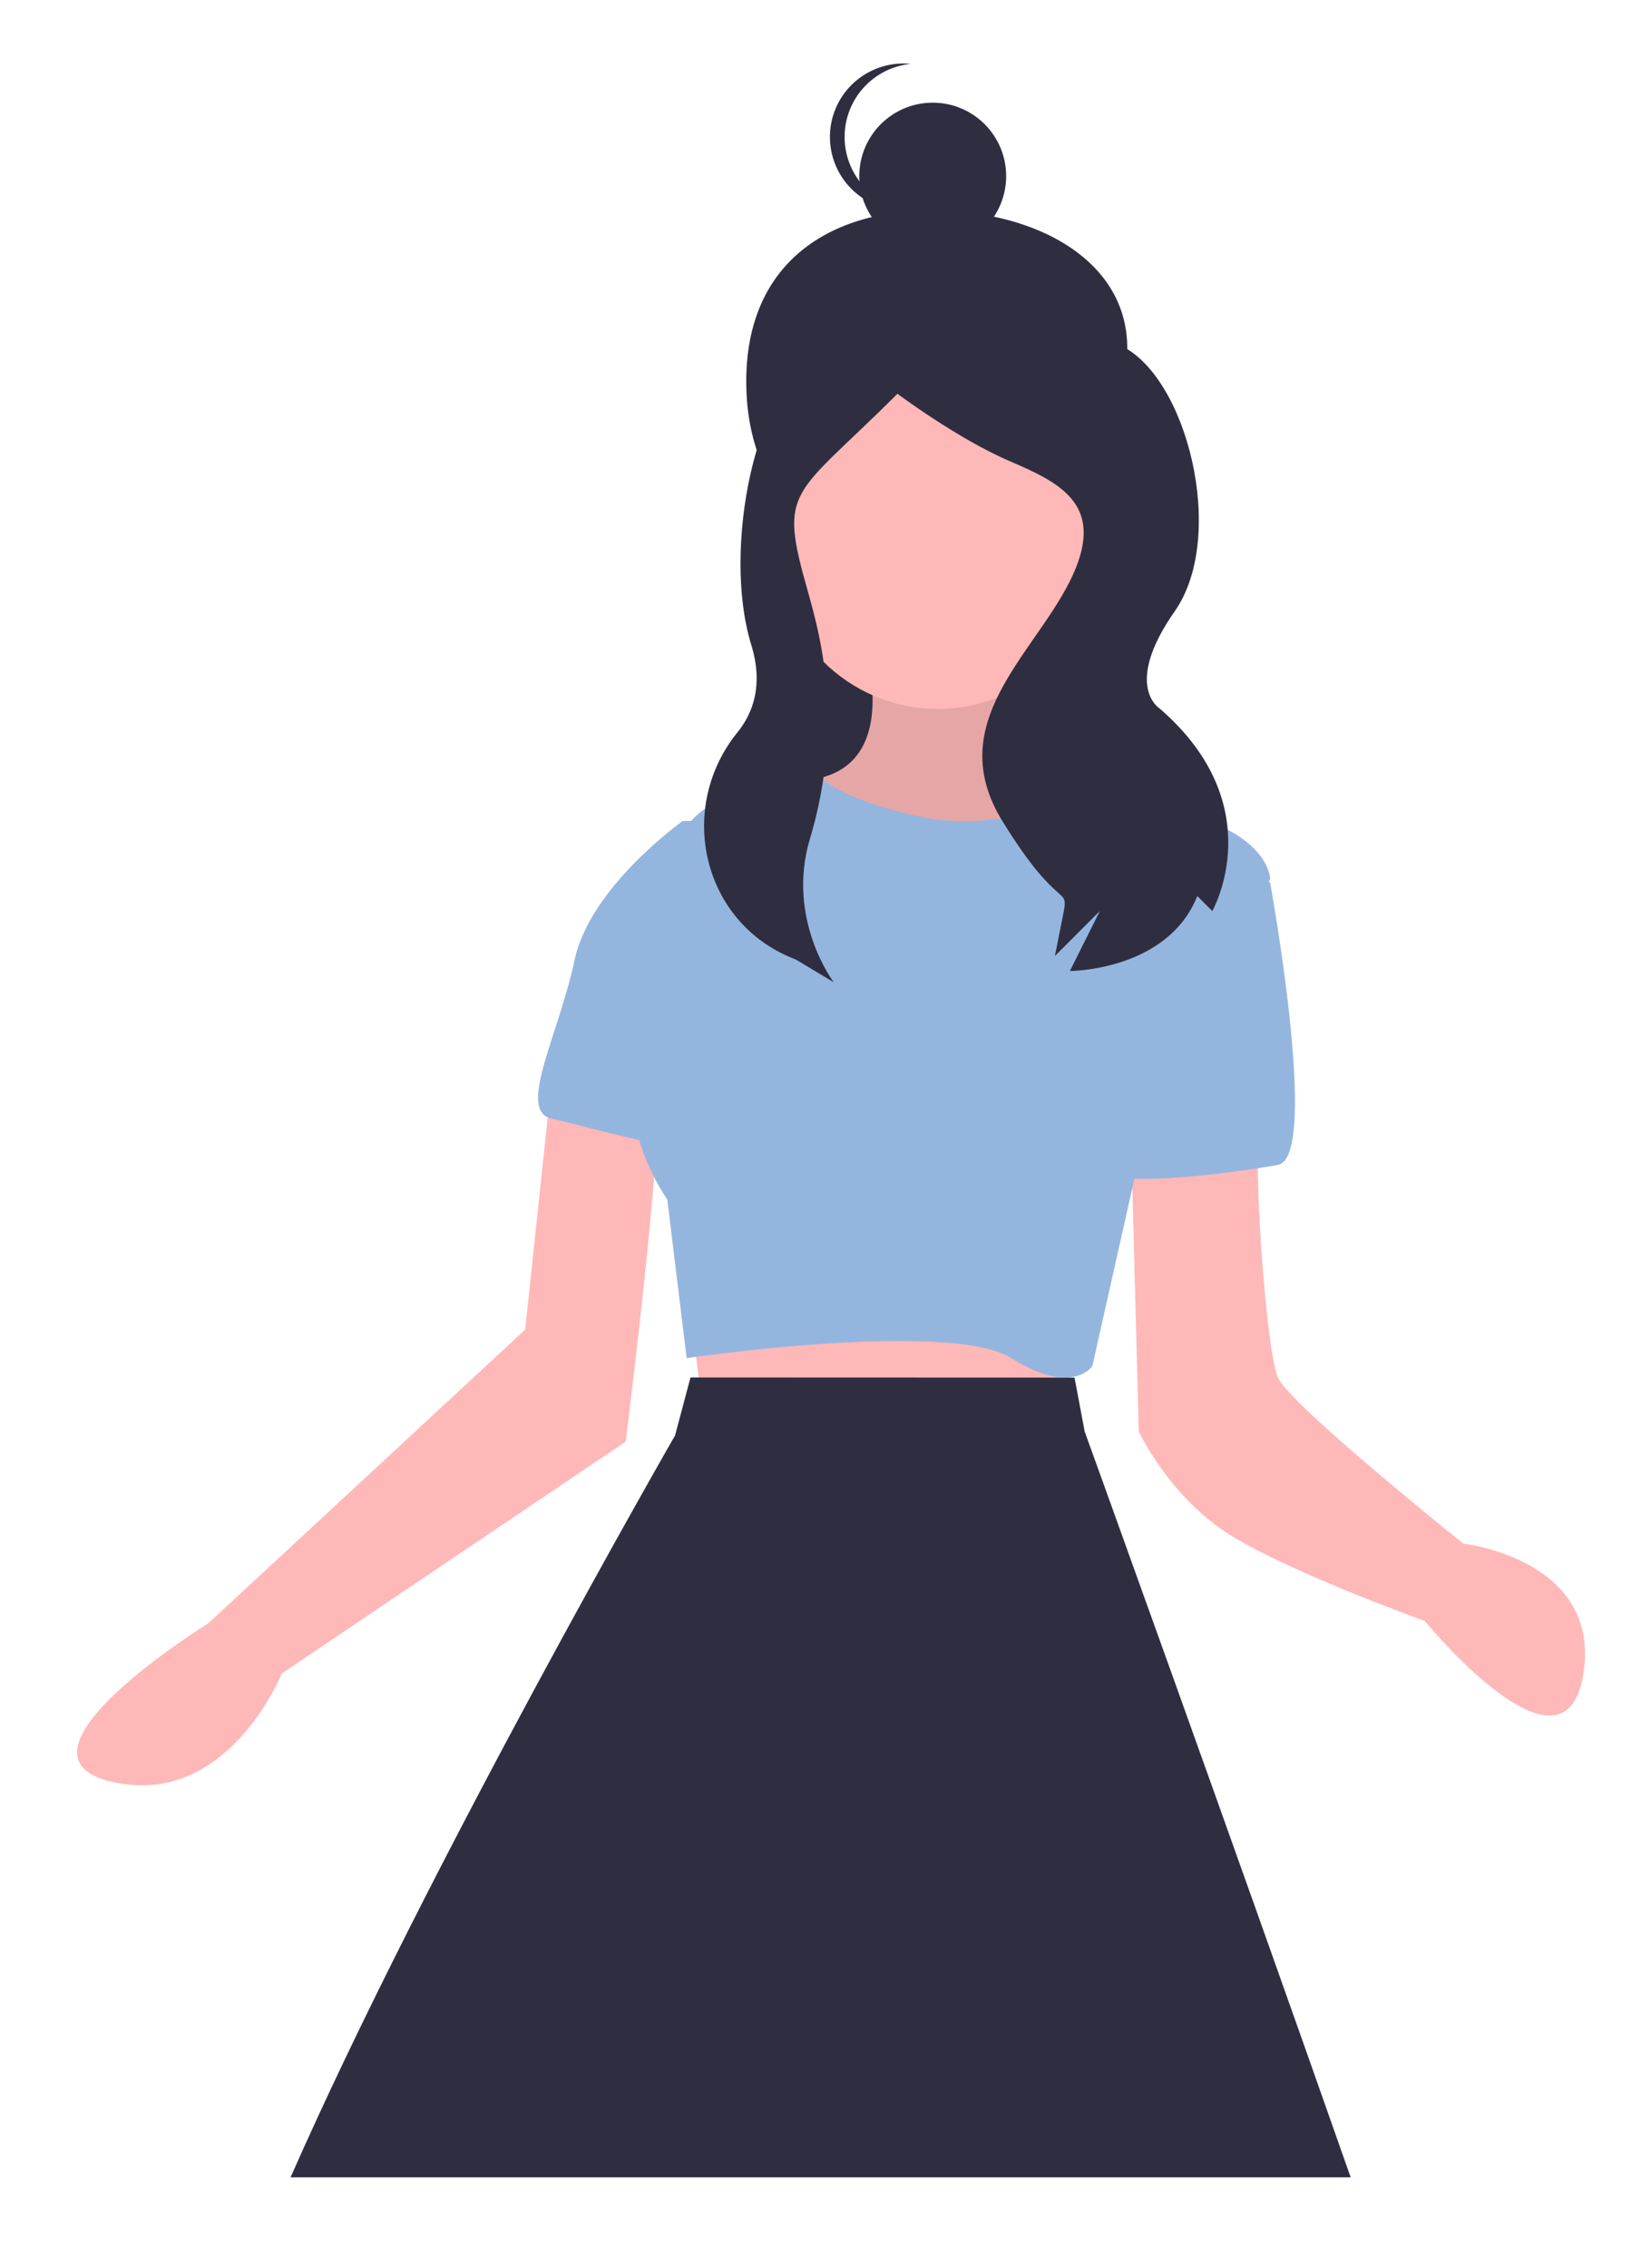 <svg width="364" height="500" viewBox="0 0 364 500" fill="none" xmlns="http://www.w3.org/2000/svg">
<g id="undraw_summer_jx06 1">
<path id="Vector" d="M246.655 87.395C239.406 108.856 228.292 128.411 205.64 128.411C182.988 128.411 165.901 110.011 164.625 87.395C162.994 58.497 182.465 46.261 205.64 46.38C233.017 46.522 255.257 61.926 246.655 87.395Z" fill="#2F2E41"/>
<path id="Vector_2" d="M238.889 81.939H171.801V179.708H238.889V81.939Z" fill="#2F2E41"/>
<path id="Vector_3" d="M152.238 290.039L155.646 315.598L234.879 310.486L230.619 287.483L152.238 290.039Z" fill="#FFB8B8"/>
<path id="Vector_4" d="M189.724 139.24C189.724 139.24 199.948 167.355 180.353 171.615C160.757 175.874 183.76 194.618 183.76 194.618L214.432 192.914L235.731 186.95L242.547 175.022C242.547 175.022 216.136 161.391 223.803 140.091L189.724 139.24Z" fill="#FFB8B8"/>
<path id="Vector_5" opacity="0.1" d="M189.724 139.24C189.724 139.24 199.948 167.355 180.353 171.615C160.757 175.874 183.76 194.618 183.76 194.618L214.432 192.914L235.731 186.95L242.547 175.022C242.547 175.022 216.136 161.391 223.803 140.091L189.724 139.24Z" fill="black"/>
<g id="arm2">
<path id="Vector_6" d="M249.362 250.848L251.066 315.598C251.066 315.598 257.03 328.378 268.958 336.898C280.886 345.417 314.113 357.345 314.113 357.345C314.113 357.345 344.784 394.832 349.044 369.273C353.303 343.713 322.632 340.306 322.632 340.306C322.632 340.306 284.294 309.634 281.738 303.671C279.182 297.707 276.626 260.22 277.478 251.7C278.33 243.18 249.362 250.848 249.362 250.848Z" fill="#FFB8B8"/>
</g>
<g id="arm1">
<path id="Vector_7" d="M121.754 236.884L115.79 293.115L45.928 357.865C45.928 357.865 -0.931 386.832 24.629 392.796C50.188 398.76 62.115 368.94 62.115 368.94L137.941 317.822C137.941 317.822 147.871 239.408 144.464 236C141.056 232.592 121.754 236.884 121.754 236.884Z" fill="#FFB8B8"/>
</g>
<path id="Vector_8" d="M244.251 172.467C244.251 172.467 223.803 184.394 203.356 180.134C182.908 175.874 179.501 169.911 179.501 169.911C179.501 169.911 153.089 174.17 150.533 184.394C147.978 194.618 150.533 209.953 150.533 209.953C150.533 209.953 127.53 234.661 147.126 264.48L151.385 299.411C151.385 299.411 209.32 290.891 222.951 299.411C236.583 307.931 240.843 301.115 240.843 301.115L250.214 259.368L280.034 193.766C280.034 193.766 280.034 185.246 263.846 180.134C247.658 175.022 244.251 172.467 244.251 172.467Z" fill="#94B6DE"/>
<path id="Vector_9" d="M268.958 186.098L280.034 194.618C280.034 194.618 291.109 255.108 281.738 256.812C272.366 258.516 241.695 262.776 241.695 256.812C241.695 250.848 268.958 186.098 268.958 186.098Z" fill="#94B6DE"/>
<path id="Vector_10" d="M156.497 180.986H150.533C150.533 180.986 130.086 195.47 126.678 211.657C123.27 227.845 113.898 244.884 121.566 246.588C129.234 248.292 152.237 255.108 155.645 252.552C159.053 249.996 156.497 180.986 156.497 180.986Z" fill="#94B6DE"/>
<path id="Vector_11" d="M297.784 480H64.064C94.213 411.46 148.834 316.45 148.834 316.45L152.234 303.67L236.904 303.7L239.144 315.6C239.144 315.6 271.604 405.4 297.784 480Z" fill="#2F2E41"/>
<path id="Vector_12" d="M205.64 55.015C214.581 55.015 221.83 47.767 221.83 38.825C221.83 29.883 214.581 22.635 205.64 22.635C196.698 22.635 189.45 29.883 189.45 38.825C189.45 47.767 196.698 55.015 205.64 55.015Z" fill="#2F2E41"/>
<path id="Vector_13" d="M186.211 30.19C186.212 26.177 187.703 22.306 190.395 19.33C193.087 16.354 196.789 14.483 200.783 14.082C200.25 14.029 199.71 14 199.164 14C194.87 14 190.752 15.706 187.715 18.742C184.679 21.778 182.973 25.896 182.973 30.19C182.973 34.484 184.679 38.602 187.715 41.638C190.752 44.675 194.87 46.38 199.164 46.38C199.71 46.38 200.25 46.352 200.783 46.299C196.789 45.897 193.087 44.027 190.395 41.05C187.703 38.074 186.212 34.204 186.211 30.19V30.19Z" fill="#2F2E41"/>
<path id="Vector_14" d="M206.764 156.279C226.526 156.279 242.547 140.258 242.547 120.496C242.547 100.734 226.526 84.713 206.764 84.713C187.001 84.713 170.981 100.734 170.981 120.496C170.981 140.258 187.001 156.279 206.764 156.279Z" fill="#FFB8B8"/>
<path id="Vector_15" d="M193.731 76.064C193.731 76.064 193.392 74.182 180.171 79.14C166.949 84.098 159.024 120.687 165.634 142.172C168.299 150.831 166.131 157.074 162.594 161.442C149.32 177.833 154.546 202.452 173.88 210.881C174.426 211.119 174.983 211.354 175.551 211.586L183.814 216.544C183.814 216.544 173.28 202.683 178.552 184.953C183.13 169.846 183.695 153.807 180.192 138.415C179.587 135.818 178.9 133.142 178.12 130.41C171.509 107.272 174.724 109.944 197.862 86.806C197.862 86.806 211.084 96.723 222.653 101.681C234.222 106.639 244.138 111.597 235.875 128.124C227.611 144.651 207.779 159.526 221 181.011C234.222 202.496 235.875 194.233 234.222 202.496L232.569 210.76L242.486 200.844L235.875 214.065C235.875 214.065 257.36 214.065 263.971 197.538L267.276 200.844C267.276 200.844 280.498 177.706 255.707 156.22C255.707 156.22 247.444 151.262 259.013 134.735C270.582 118.208 261.697 82.675 246.822 76.064C231.948 69.453 193.731 76.064 193.731 76.064Z" fill="#2F2E41"/>
</g>
</svg>
